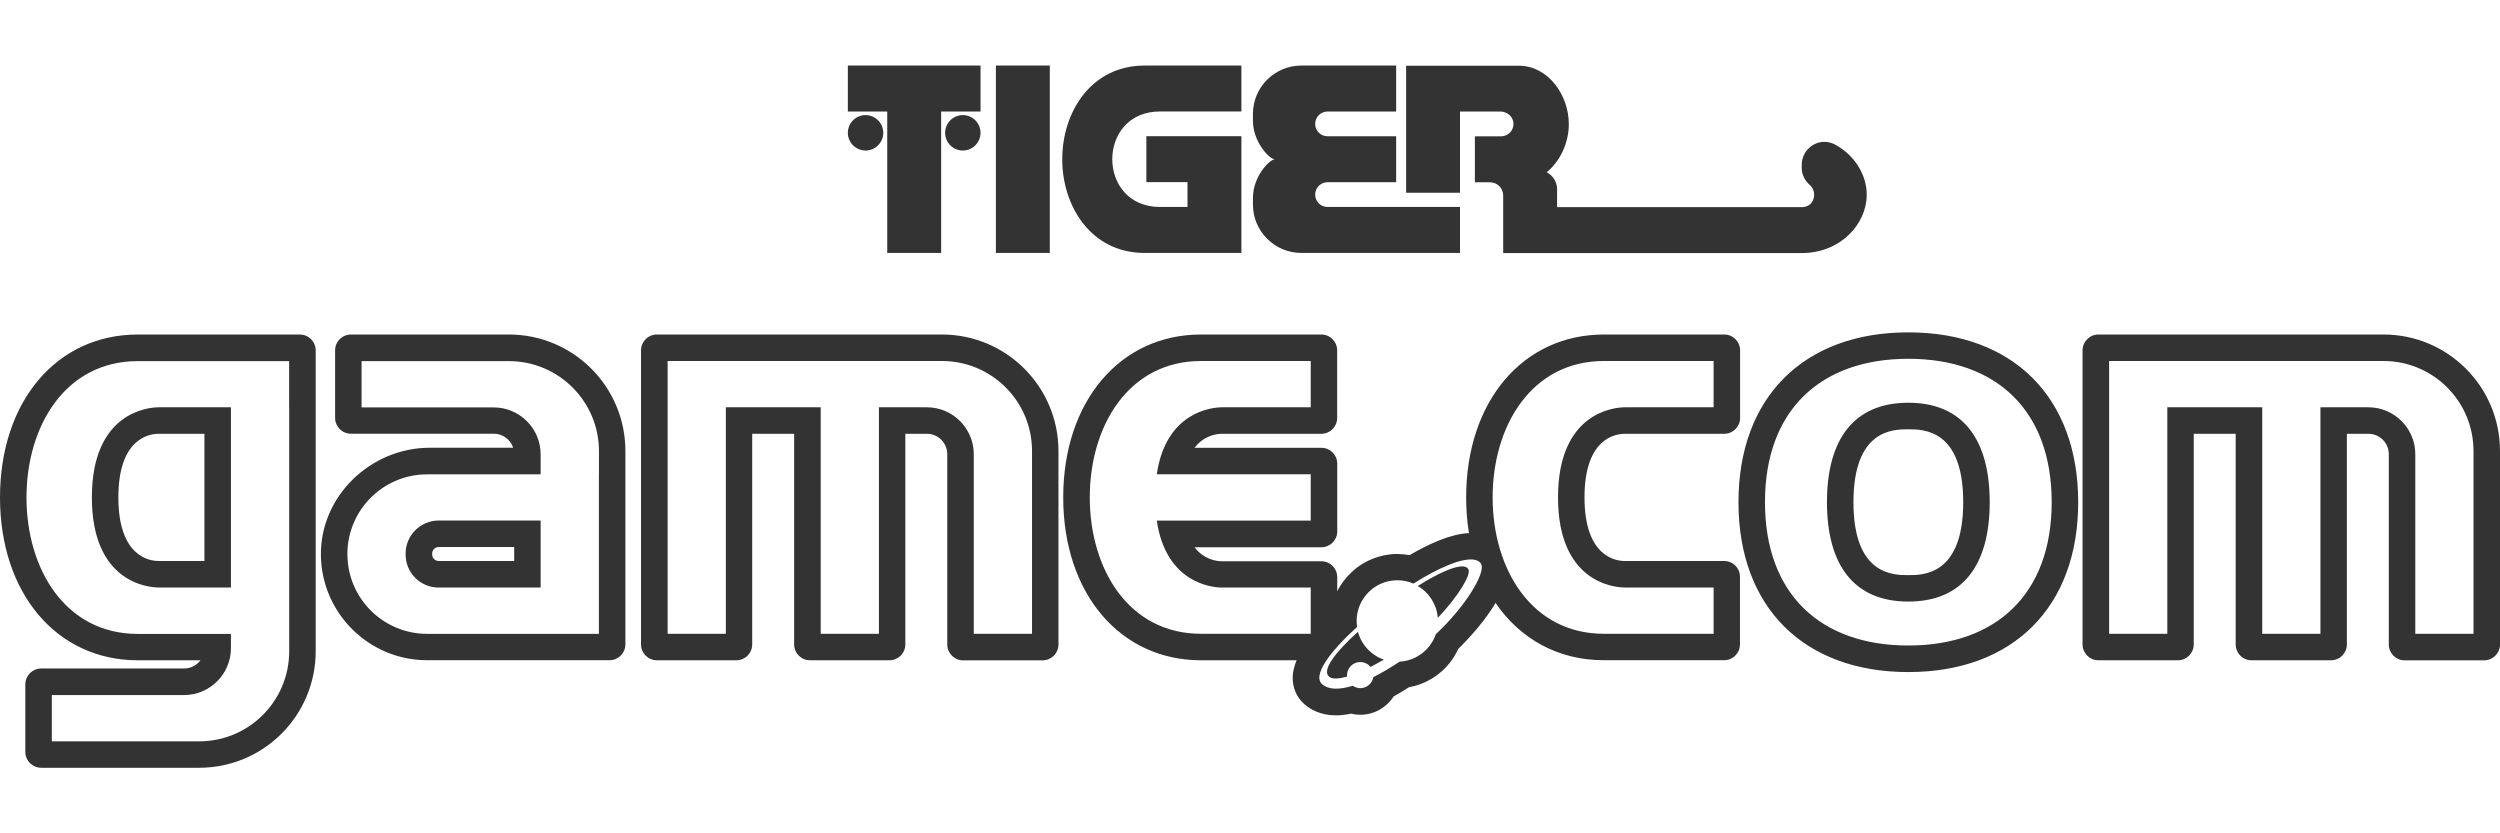 <?xml version="1.0" encoding="UTF-8" standalone="no"?>
<!-- Created with Inkscape (http://www.inkscape.org/) -->

<svg
   width="1500"
   height="500"
   viewBox="0 0 396.875 132.292"
   version="1.1"
   id="svg5"
   inkscape:version="1.2.2 (732a01da63, 2022-12-09)"
   xml:space="preserve"
   sodipodi:docname="gamecom.svg"
   xmlns:inkscape="http://www.inkscape.org/namespaces/inkscape"
   xmlns:sodipodi="http://sodipodi.sourceforge.net/DTD/sodipodi-0.dtd"
   xmlns="http://www.w3.org/2000/svg"
   xmlns:svg="http://www.w3.org/2000/svg"><rect x="0" y="0" width="396.875" height="132.292" fill="#333333" stroke="none"/><sodipodi:namedview
     id="namedview7"
     pagecolor="#000000"
     bordercolor="#111111"
     borderopacity="1"
     inkscape:showpageshadow="0"
     inkscape:pageopacity="0"
     inkscape:pagecheckerboard="1"
     inkscape:deskcolor="#d1d1d1"
     inkscape:document-units="mm"
     showgrid="false"
     inkscape:zoom="0.44378316"
     inkscape:cx="374.05655"
     inkscape:cy="371.8032"
     inkscape:window-width="1920"
     inkscape:window-height="1009"
     inkscape:window-x="-8"
     inkscape:window-y="-8"
     inkscape:window-maximized="1"
     inkscape:current-layer="layer1" /><defs
     id="defs2" /><g
     inkscape:label="Layer 1"
     inkscape:groupmode="layer"
     id="layer1"><path
       id="rect231"
       style="fill:#ffffff;stroke-width:0.8;stroke-linecap:square;paint-order:fill markers stroke"
       d="M 0 0 L 0 78.962 C 0 63.738 8.992 53.103 21.88 53.103 L 47.584 53.103 C 48.979 53.103 50.116 54.229 50.116 55.625 L 50.116 103.384 C 50.116 113.605 41.827 121.884 31.616 121.884 L 6.542 121.884 C 5.147 121.884 4.02 120.757 4.02 119.362 L 4.02 108.645 C 4.02 107.249 5.147 106.123 6.542 106.123 L 29.239 106.123 C 30.293 106.123 31.233 105.606 31.822 104.82 L 21.88 104.82 C 8.992 104.82 0 94.185 0 78.962 L 0 132.292 L 396.875 132.292 L 396.875 102.309 C 396.875 103.704 395.748 104.831 394.353 104.831 L 381.744 104.831 C 380.349 104.831 379.222 103.704 379.222 102.309 L 379.222 72.099 C 379.222 70.311 377.775 68.864 375.987 68.864 L 372.566 68.864 L 372.566 102.299 C 372.566 103.694 371.44 104.82 370.045 104.82 L 357.436 104.82 C 356.04 104.82 354.914 103.694 354.914 102.299 L 354.914 68.864 L 348.258 68.864 L 348.258 102.299 C 348.258 103.694 347.131 104.82 345.736 104.82 L 333.127 104.82 C 331.732 104.82 330.605 103.694 330.605 102.299 L 330.605 55.625 C 330.605 54.229 331.732 53.103 333.127 53.103 L 378.375 53.103 C 388.596 53.103 396.875 61.381 396.875 71.613 L 396.875 0 L 0 0 z M 134.596 10.408 L 155.66 10.408 L 155.66 17.704 L 149.407 17.704 L 149.407 17.797 L 149.407 39.977 L 149.407 40.153 L 140.849 40.153 L 140.849 39.977 L 140.849 17.797 L 140.849 17.704 L 134.596 17.704 L 134.596 10.408 z M 158.099 10.408 L 166.656 10.408 L 166.656 40.153 L 158.099 40.153 L 158.099 10.408 z M 181.694 10.408 L 197.073 10.408 L 197.073 17.694 L 184.154 17.694 C 174.046 17.694 174.046 32.856 184.154 32.856 L 188.516 32.856 L 188.516 28.918 L 181.984 28.918 L 181.984 21.621 L 197.073 21.621 L 197.073 28.918 L 197.073 32.856 L 197.073 39.967 L 197.073 40.153 L 181.694 40.153 C 173.178 40.153 168.631 32.711 168.631 25.28 C 168.631 17.849 173.168 10.408 181.694 10.408 z M 206.582 10.408 L 207.987 10.408 L 221.64 10.408 L 221.64 17.704 L 210.747 17.704 C 209.662 17.704 208.783 18.583 208.783 19.668 C 208.783 20.753 209.662 21.632 210.747 21.632 L 221.64 21.632 L 221.64 28.928 L 210.747 28.928 C 209.662 28.928 208.783 29.807 208.783 30.892 C 208.783 31.977 209.662 32.856 210.747 32.856 L 231.779 32.856 L 231.779 40.153 L 207.998 40.153 L 206.592 40.153 C 202.355 40.153 198.913 36.721 198.903 32.494 L 198.903 31.399 C 198.903 28.019 201.548 25.29 202.375 25.29 C 201.548 25.29 198.903 22.552 198.903 19.182 L 198.903 18.087 C 198.903 13.849 202.344 10.408 206.582 10.408 z M 223.222 10.439 L 227.5 10.439 L 241.153 10.439 C 245.742 10.439 249.049 15.069 249.049 19.699 C 249.049 22.645 247.695 25.59 245.535 27.347 C 246.517 27.854 247.189 28.866 247.189 30.045 L 247.189 32.887 L 286.029 32.887 C 288.086 32.887 288.53 30.458 287.352 29.414 C 286.556 28.711 286.029 27.771 286.029 26.706 L 286.029 26.148 C 286.029 23.461 288.892 21.663 291.259 22.924 C 294.432 24.608 296.344 27.761 296.344 30.913 C 296.344 35.543 292.199 40.173 286.029 40.173 L 247.189 40.173 L 238.631 40.173 L 238.631 31.027 C 238.631 29.869 237.691 28.939 236.544 28.939 L 234.136 28.939 L 234.136 21.642 L 238.301 21.642 C 239.417 21.642 240.326 20.702 240.264 19.565 C 240.202 18.5 239.252 17.704 238.187 17.704 L 231.779 17.704 L 231.779 30.592 L 223.222 30.592 L 223.222 10.439 z M 137.408 18.273 C 138.958 18.273 140.219 19.534 140.219 21.084 C 140.219 22.634 138.958 23.895 137.408 23.895 C 135.857 23.895 134.596 22.634 134.596 21.084 C 134.596 19.534 135.857 18.273 137.408 18.273 z M 152.849 18.273 C 154.399 18.273 155.66 19.534 155.66 21.084 C 155.66 22.634 154.399 23.895 152.849 23.895 C 151.298 23.895 150.037 22.634 150.037 21.084 C 150.037 19.534 151.298 18.273 152.849 18.273 z M 302.948 52.762 C 319.577 52.762 329.913 63.087 329.913 79.726 C 329.913 96.356 319.577 106.691 302.948 106.691 C 286.318 106.691 275.983 96.356 275.983 79.726 C 275.983 63.097 286.318 52.762 302.948 52.762 z M 55.718 53.103 L 80.781 53.103 C 91.002 53.103 99.281 61.381 99.281 71.593 L 99.281 102.288 C 99.281 103.684 98.154 104.81 96.759 104.81 L 67.81 104.81 C 58.601 104.81 51.098 97.4 50.943 88.232 C 50.788 78.796 58.818 71.076 68.254 71.076 L 81.463 71.076 C 81.039 69.784 79.819 68.854 78.393 68.854 L 55.718 68.854 C 54.322 68.854 53.196 67.727 53.196 66.332 L 53.196 55.625 C 53.196 54.229 54.322 53.103 55.718 53.103 z M 104.283 53.103 L 149.531 53.103 C 159.742 53.103 168.031 61.381 168.031 71.613 L 168.031 102.309 C 168.031 103.704 166.905 104.831 165.509 104.831 L 152.9 104.831 C 151.505 104.831 150.378 103.704 150.378 102.309 L 150.378 72.099 C 150.378 70.311 148.931 68.864 147.143 68.864 L 143.722 68.864 L 143.722 102.299 C 143.722 103.694 142.596 104.82 141.201 104.82 L 128.592 104.82 C 127.196 104.82 126.07 103.694 126.07 102.299 L 126.07 68.864 L 119.414 68.864 L 119.414 102.299 C 119.414 103.694 118.287 104.82 116.892 104.82 L 104.283 104.82 C 102.888 104.82 101.761 103.694 101.761 102.299 L 101.761 55.625 C 101.761 54.229 102.888 53.103 104.283 53.103 z M 190.665 53.103 L 209.755 53.103 C 211.15 53.103 212.276 54.229 212.276 55.625 L 212.276 66.342 C 212.276 67.737 211.15 68.864 209.755 68.864 L 193.993 68.864 C 193.198 68.864 191.192 69.081 189.632 71.086 L 209.765 71.086 C 211.16 71.086 212.287 72.213 212.287 73.608 L 212.287 84.357 C 212.287 85.752 211.16 86.878 209.765 86.878 L 189.632 86.878 C 191.182 88.883 193.198 89.101 193.993 89.101 L 209.765 89.101 C 211.16 89.101 212.287 90.227 212.287 91.622 L 212.287 93.865 C 212.4 93.627 212.524 93.41 212.659 93.183 C 212.7 93.121 212.742 93.049 212.783 92.987 C 212.917 92.78 213.052 92.573 213.196 92.377 C 213.248 92.304 213.31 92.232 213.362 92.16 C 213.506 91.974 213.651 91.798 213.806 91.622 C 213.878 91.54 213.951 91.467 214.023 91.385 C 214.168 91.23 214.323 91.075 214.478 90.92 C 214.571 90.826 214.654 90.754 214.747 90.671 C 214.891 90.527 215.046 90.392 215.212 90.268 C 215.315 90.175 215.418 90.103 215.532 90.02 C 215.687 89.907 215.842 89.793 216.007 89.69 C 216.131 89.607 216.266 89.524 216.39 89.452 C 216.545 89.359 216.7 89.266 216.865 89.183 C 217.01 89.101 217.165 89.038 217.31 88.966 C 217.465 88.894 217.62 88.821 217.775 88.759 C 217.94 88.687 218.106 88.635 218.281 88.573 C 218.426 88.522 218.571 88.46 218.726 88.418 C 218.922 88.356 219.118 88.315 219.315 88.263 C 219.449 88.222 219.583 88.191 219.718 88.16 C 219.956 88.108 220.193 88.077 220.431 88.046 C 220.534 88.026 220.638 88.005 220.751 87.995 C 221.103 87.964 221.454 87.943 221.816 87.943 C 221.888 87.943 221.961 87.953 222.033 87.953 C 222.622 87.964 223.201 88.026 223.769 88.129 C 226.839 86.341 230.332 84.739 233.195 84.636 C 232.906 82.827 232.751 80.936 232.751 78.962 C 232.751 63.738 241.742 53.103 254.63 53.103 L 273.72 53.103 C 275.115 53.103 276.242 54.229 276.242 55.625 L 276.242 66.342 C 276.242 67.737 275.115 68.864 273.72 68.864 L 257.948 68.864 C 256.439 68.864 251.54 69.587 251.54 78.962 C 251.54 88.336 256.449 89.059 257.948 89.059 L 273.72 89.059 C 275.115 89.059 276.241 90.196 276.221 91.591 L 276.221 102.288 C 276.221 103.684 275.094 104.81 273.699 104.81 L 254.61 104.81 C 247.334 104.81 241.298 101.41 237.422 95.715 C 235.851 98.371 233.567 100.976 231.5 103.012 C 231.324 103.394 231.128 103.766 230.911 104.118 C 230.901 104.138 230.89 104.159 230.88 104.18 C 230.001 105.616 228.782 106.826 227.345 107.704 C 227.314 107.714 227.294 107.735 227.273 107.745 C 226.188 108.407 224.968 108.872 223.676 109.099 C 222.839 109.626 222.023 110.133 221.237 110.567 C 220.111 112.314 218.157 113.471 215.935 113.471 C 215.429 113.471 214.943 113.409 214.478 113.295 C 213.63 113.471 212.835 113.564 212.09 113.564 C 209.6 113.564 207.987 112.593 207.067 111.786 C 205.807 110.67 205.155 109.11 205.217 107.373 C 205.248 106.557 205.465 105.699 205.838 104.82 L 190.665 104.82 C 177.788 104.82 168.786 94.185 168.786 78.962 C 168.786 63.738 177.788 53.103 190.665 53.103 z M 302.948 56.958 C 289.037 56.958 280.19 65.102 280.19 79.716 C 280.19 94.34 289.037 102.474 302.948 102.474 C 316.859 102.474 325.706 94.34 325.706 79.716 C 325.706 65.092 316.859 56.958 302.948 56.958 z M 105.988 57.309 L 105.988 100.614 L 115.228 100.614 L 115.228 64.658 L 126.163 64.658 L 130.287 64.658 L 130.287 100.614 L 139.526 100.614 L 139.526 64.658 L 145.769 64.658 L 147.154 64.658 C 151.236 64.658 154.585 67.996 154.585 72.089 L 154.585 100.614 L 163.825 100.614 L 163.835 100.614 L 163.835 71.603 C 163.835 63.707 157.437 57.309 149.541 57.309 L 145.769 57.309 L 139.526 57.309 L 130.287 57.309 L 126.163 57.309 L 115.228 57.309 L 105.988 57.309 z M 190.676 57.309 C 179.131 57.309 173.002 67.655 173.002 78.962 C 173.002 90.268 179.131 100.614 190.676 100.614 L 208.08 100.614 L 208.08 93.276 L 193.993 93.276 C 192.391 93.276 185.084 92.552 183.637 82.641 L 208.08 82.641 L 208.08 75.293 L 183.637 75.293 C 185.084 65.381 192.391 64.658 193.993 64.658 L 208.08 64.658 L 208.08 57.309 L 190.676 57.309 z M 254.63 57.309 C 243.086 57.309 236.957 67.655 236.957 78.962 C 236.957 90.268 243.086 100.614 254.63 100.614 L 272.035 100.614 L 272.035 93.266 L 257.948 93.266 C 256.16 93.266 247.334 92.387 247.334 78.962 C 247.334 65.536 256.17 64.658 257.948 64.658 L 272.035 64.658 L 272.035 57.309 L 254.63 57.309 z M 334.822 57.309 L 334.822 100.614 L 344.062 100.614 L 344.062 64.658 L 359.131 64.658 L 359.131 100.614 L 368.37 100.614 L 368.37 64.658 L 375.998 64.658 C 380.08 64.658 383.429 67.996 383.429 72.089 L 383.429 100.614 L 392.669 100.614 L 392.669 71.603 C 392.669 63.707 386.271 57.309 378.375 57.309 L 334.822 57.309 z M 21.88 57.33 C 10.335 57.33 4.206 67.675 4.206 78.982 C 4.206 90.289 10.335 100.635 21.88 100.635 L 36.659 100.635 L 36.659 102.908 C 36.659 106.991 33.321 110.34 29.228 110.34 L 8.227 110.34 L 8.227 117.688 L 31.616 117.688 C 39.512 117.688 45.909 111.29 45.909 103.394 L 45.909 100.624 L 45.909 93.276 L 45.909 64.658 L 45.899 64.658 L 45.899 57.33 L 36.659 57.33 L 21.88 57.33 z M 57.402 57.33 L 57.402 64.678 L 78.393 64.678 C 82.476 64.678 85.824 68.017 85.824 72.109 L 85.824 75.303 L 78.248 75.303 L 67.81 75.303 C 60.823 75.303 55.149 80.967 55.149 87.964 C 55.149 94.95 60.813 100.624 67.81 100.624 L 85.835 100.624 L 95.074 100.624 L 95.074 93.276 L 95.074 82.641 L 95.074 75.293 L 95.085 75.293 L 95.085 71.624 C 95.085 63.727 88.687 57.33 80.791 57.33 L 57.402 57.33 z M 302.948 63.934 C 311.65 63.934 315.857 69.815 315.867 79.716 C 315.867 89.617 311.65 95.498 302.948 95.498 C 294.246 95.498 290.029 89.617 290.029 79.716 C 290.029 69.815 294.246 63.934 302.948 63.934 z M 25.197 64.658 L 36.659 64.658 L 36.659 93.266 L 25.197 93.266 C 23.409 93.266 14.583 92.387 14.583 78.962 C 14.583 65.536 23.42 64.658 25.197 64.658 z M 302.948 68.151 C 300.56 68.151 294.235 68.151 294.235 79.726 C 294.235 91.302 300.56 91.302 302.948 91.302 C 305.325 91.302 311.65 91.302 311.661 79.726 C 311.661 68.151 305.335 68.151 302.948 68.151 z M 25.197 68.864 C 23.688 68.864 18.79 69.587 18.79 78.962 C 18.79 88.336 23.699 89.059 25.197 89.059 L 32.453 89.059 L 32.453 68.864 L 25.197 68.864 z M 69.649 82.631 L 85.824 82.631 L 85.824 93.276 L 69.639 93.276 C 66.735 93.276 64.389 90.93 64.389 88.026 L 64.389 87.891 C 64.389 84.987 66.745 82.631 69.649 82.631 z M 69.649 86.837 C 69.071 86.837 68.606 87.302 68.606 87.881 L 68.606 88.015 C 68.606 88.594 69.071 89.059 69.649 89.059 L 81.628 89.059 L 81.628 86.837 L 69.649 86.837 z M 233.786 88.821 C 231.877 88.669 228.389 90.111 224.389 92.646 C 223.604 92.304 222.736 92.118 221.826 92.118 C 218.261 92.118 215.367 95.012 215.367 98.578 C 215.367 98.898 215.398 99.208 215.439 99.518 C 211.005 103.56 208.349 107.249 209.879 108.603 C 210.912 109.523 212.618 109.523 214.747 108.862 C 215.088 109.099 215.501 109.244 215.945 109.244 C 216.979 109.244 217.847 108.49 218.013 107.497 C 219.335 106.826 220.751 105.999 222.198 105.038 C 222.343 105.027 222.477 105.017 222.622 104.996 C 222.653 104.996 222.694 104.986 222.725 104.986 C 222.787 104.975 222.839 104.965 222.901 104.955 C 222.932 104.945 222.973 104.945 223.004 104.934 C 223.066 104.924 223.118 104.913 223.18 104.903 C 223.19 104.903 223.211 104.893 223.232 104.893 C 223.346 104.862 223.47 104.831 223.583 104.8 C 223.614 104.8 223.635 104.789 223.666 104.779 C 223.718 104.769 223.78 104.748 223.831 104.727 C 223.862 104.717 223.893 104.707 223.924 104.696 C 223.976 104.676 224.038 104.655 224.09 104.634 C 224.11 104.624 224.131 104.624 224.152 104.614 C 224.276 104.572 224.389 104.521 224.503 104.469 C 224.524 104.469 224.534 104.459 224.555 104.448 C 224.606 104.417 224.668 104.397 224.72 104.366 C 224.741 104.345 224.772 104.335 224.792 104.324 C 224.844 104.293 224.906 104.262 224.958 104.231 C 224.968 104.231 224.989 104.221 224.999 104.211 C 225.185 104.107 225.361 103.994 225.537 103.87 C 225.557 103.859 225.568 103.849 225.588 103.839 C 225.65 103.797 225.702 103.756 225.754 103.715 C 225.764 103.704 225.774 103.704 225.785 103.694 C 225.95 103.56 226.126 103.415 226.281 103.26 C 226.281 103.25 226.291 103.25 226.301 103.239 L 226.456 103.084 L 226.467 103.074 C 226.684 102.846 226.88 102.609 227.066 102.361 C 227.438 101.854 227.728 101.286 227.934 100.676 C 232.585 96.377 235.903 90.909 235.128 89.524 C 234.882 89.101 234.422 88.872 233.786 88.821 z M 232.167 89.915 C 232.628 89.926 232.952 90.072 233.112 90.372 C 233.588 91.24 231.417 94.764 228.244 98.092 L 228.244 98.072 C 228.244 97.989 228.234 97.906 228.224 97.834 C 228.213 97.813 228.213 97.803 228.213 97.782 C 228.203 97.699 228.193 97.617 228.182 97.544 L 228.182 97.513 C 228.141 97.255 228.079 97.007 228.007 96.759 L 228.007 96.749 C 227.986 96.687 227.965 96.614 227.945 96.552 C 227.934 96.532 227.924 96.501 227.914 96.48 C 227.893 96.418 227.872 96.366 227.852 96.304 C 227.831 96.273 227.821 96.242 227.81 96.211 C 227.779 96.16 227.759 96.097 227.738 96.046 C 227.717 96.015 227.707 95.973 227.686 95.942 C 227.666 95.891 227.635 95.839 227.614 95.787 C 227.593 95.746 227.573 95.705 227.552 95.663 C 227.521 95.591 227.48 95.519 227.438 95.446 C 227.418 95.395 227.387 95.343 227.356 95.291 C 227.335 95.26 227.314 95.219 227.294 95.188 C 227.263 95.136 227.232 95.085 227.201 95.043 C 227.18 95.012 227.149 94.971 227.128 94.94 C 227.097 94.888 227.056 94.837 227.025 94.795 C 226.994 94.764 226.973 94.733 226.953 94.702 C 226.922 94.651 226.88 94.609 226.839 94.558 C 226.818 94.527 226.797 94.496 226.777 94.475 C 226.725 94.413 226.673 94.351 226.622 94.289 C 226.611 94.278 226.601 94.268 226.591 94.258 C 226.146 93.772 225.64 93.359 225.072 93.028 C 228.172 91.075 230.785 89.883 232.167 89.915 z M 215.573 100.294 C 215.718 100.841 215.935 101.358 216.214 101.844 C 216.225 101.865 216.245 101.896 216.256 101.916 C 216.287 101.958 216.307 101.989 216.328 102.03 C 216.359 102.082 216.39 102.123 216.421 102.175 C 216.442 102.216 216.473 102.257 216.493 102.288 C 216.535 102.33 216.566 102.381 216.597 102.423 C 216.617 102.454 216.638 102.495 216.669 102.526 C 216.7 102.567 216.731 102.619 216.772 102.66 C 216.803 102.691 216.824 102.722 216.855 102.753 C 216.896 102.805 216.938 102.857 216.979 102.898 C 217 102.919 217.031 102.95 217.051 102.981 C 217.103 103.032 217.155 103.084 217.206 103.136 C 217.217 103.156 217.237 103.177 217.258 103.198 C 217.33 103.27 217.403 103.343 217.475 103.405 C 217.506 103.425 217.527 103.446 217.547 103.467 C 217.599 103.508 217.651 103.56 217.702 103.601 C 217.733 103.622 217.764 103.653 217.795 103.673 C 217.847 103.715 217.889 103.756 217.94 103.787 C 217.971 103.808 218.013 103.839 218.044 103.859 C 218.085 103.89 218.126 103.921 218.178 103.952 C 218.219 103.973 218.25 104.004 218.292 104.025 C 218.333 104.056 218.374 104.087 218.426 104.118 C 218.457 104.138 218.498 104.169 218.54 104.19 C 218.591 104.221 218.633 104.242 218.684 104.273 C 218.726 104.293 218.767 104.314 218.808 104.335 C 218.86 104.355 218.901 104.386 218.953 104.407 C 218.994 104.428 219.036 104.448 219.077 104.469 C 219.118 104.49 219.17 104.51 219.222 104.531 C 219.263 104.541 219.304 104.562 219.346 104.583 C 219.397 104.603 219.449 104.624 219.501 104.645 C 219.542 104.655 219.594 104.676 219.625 104.717 C 219.646 104.717 219.656 104.727 219.666 104.727 C 218.943 105.151 218.24 105.534 217.568 105.875 C 217.186 105.399 216.597 105.1 215.935 105.1 C 214.778 105.1 213.837 106.04 213.837 107.198 C 213.837 107.27 213.837 107.332 213.847 107.404 C 212.514 107.787 211.522 107.828 211.036 107.456 C 209.734 106.464 211.956 103.57 215.573 100.294 z " /><g
       id="g1279"
       transform="matrix(0.265,0,0,0.265,-408.086,219.023)">
	
	
	
	
	
	
	
	
	
	
	
	
	
	
	
	
	
	
</g></g><style
     type="text/css"
     id="style234">
	.st0{fill:#FFF800;}
	.st1{fill:#96E620;}
	.st2{fill:#FFFFFF;}
</style><style
     type="text/css"
     id="style1241">
	.st0{fill:#FFFFFF;}
</style></svg>
